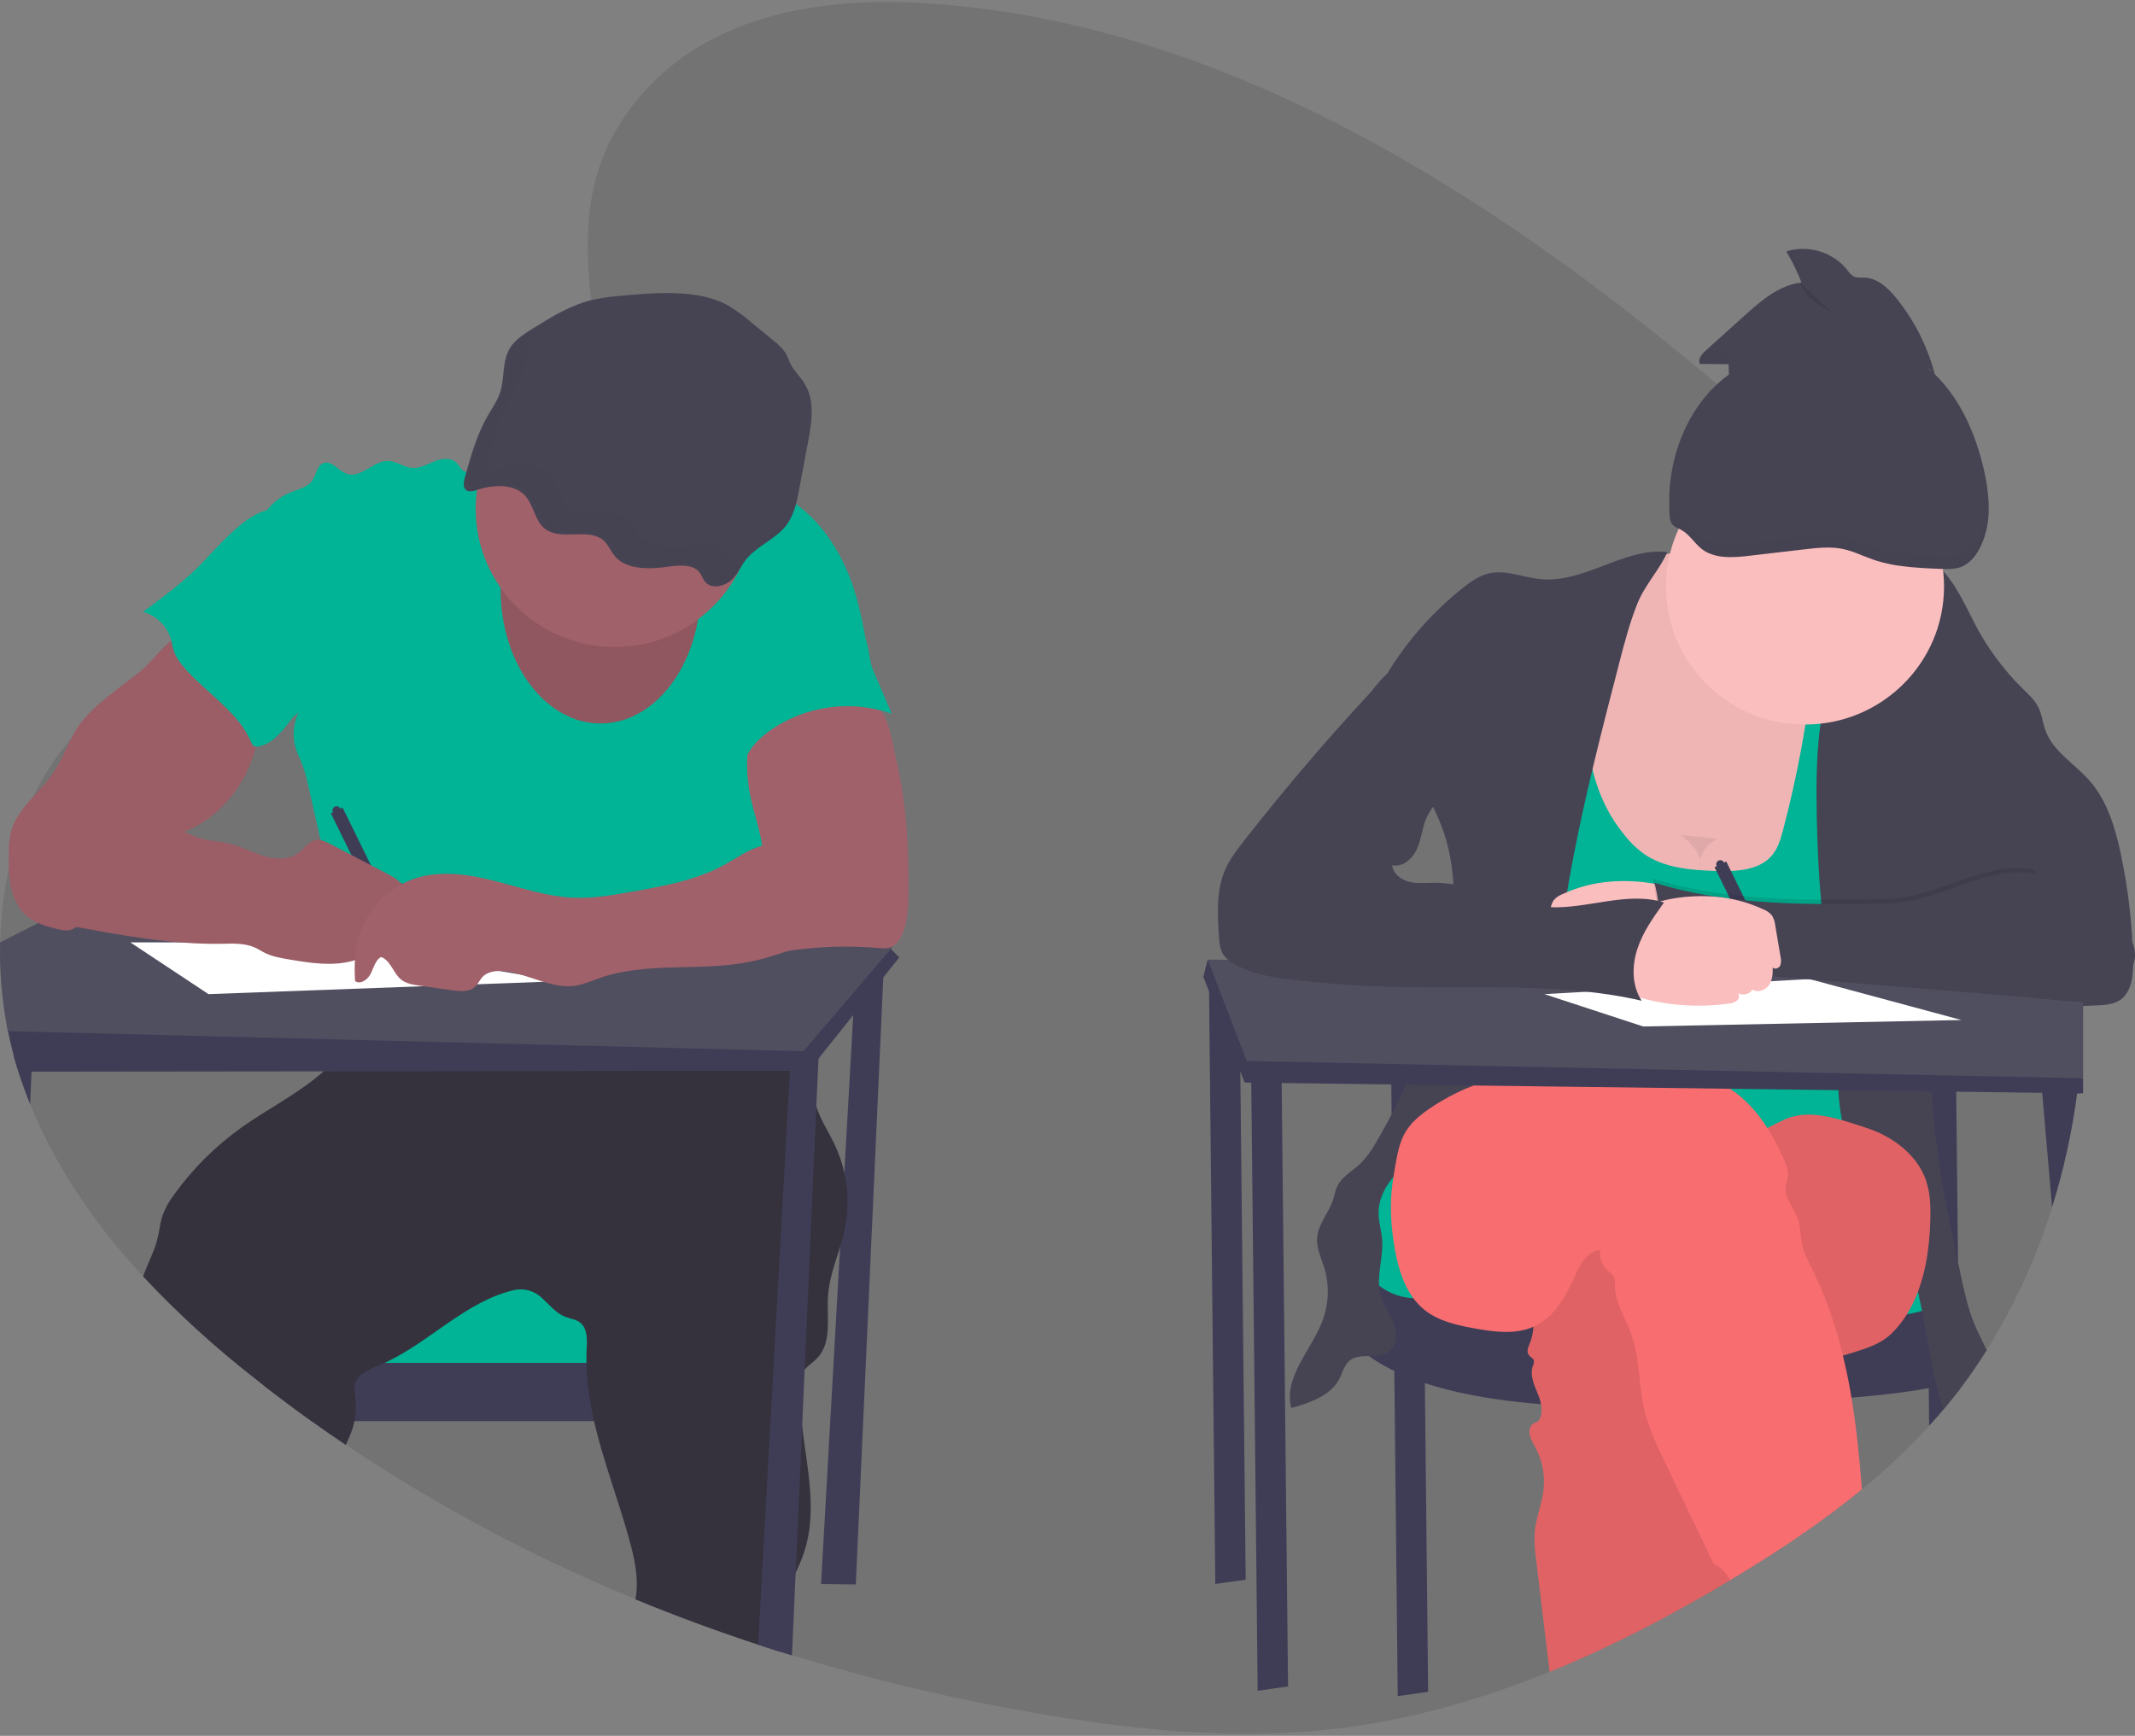 <svg width="198" height="161" viewBox="0 0 198 161" fill="none" xmlns="http://www.w3.org/2000/svg">
<rect x="0" y="0" width="198" height="161" fill="#808080" stroke="none"/>
<g clip-path="url(#clip0_438_1376)">
<path opacity="0.1" d="M193.185 93.302C193.185 93.424 193.185 93.546 193.185 93.666C193.164 95.77 193.038 97.869 192.808 99.963C192.81 99.976 192.81 99.988 192.808 100.001C192.79 100.175 192.77 100.347 192.75 100.521C192.716 100.815 192.679 101.107 192.639 101.401C192.17 104.98 191.392 108.513 190.317 111.961C188.875 116.62 186.837 121.076 184.253 125.219C183.458 126.486 182.611 127.712 181.713 128.898C181.233 129.526 180.744 130.14 180.238 130.744C179.884 131.167 179.522 131.583 179.154 131.992L178.925 132.244C176.989 134.355 174.902 136.325 172.68 138.137C169.054 141.122 165.15 143.718 161.183 146.127C160.958 146.265 160.73 146.401 160.502 146.527C160.487 146.538 160.47 146.548 160.452 146.557C155.061 149.793 149.471 152.714 143.712 155.052C137.407 157.619 130.896 159.485 124.216 160.301C114.905 161.437 105.481 160.513 96.227 158.925C88.53 157.612 80.927 155.808 73.463 153.524L72.234 153.142C71.598 152.941 70.962 152.735 70.327 152.526C66.49 151.266 62.696 149.865 58.945 148.325C49.524 144.472 40.525 139.674 32.086 134.005C31.012 133.287 29.953 132.554 28.909 131.804C27.451 130.762 26.01 129.688 24.586 128.584L23.708 127.908C19.983 125.011 16.492 121.828 13.269 118.388C8.934 113.703 5.229 108.418 2.794 102.385C2.41 101.437 2.058 100.471 1.738 99.487L1.708 99.389C1.547 98.889 1.398 98.389 1.261 97.869C1.059 97.124 0.883 96.371 0.731 95.608C0.699 95.462 0.671 95.316 0.644 95.168C0.163 92.601 -0.05 89.991 0.01 87.381C0.06 85.094 0.33 82.816 0.816 80.58C1.313 78.261 2.078 76.008 3.098 73.865C4.019 71.937 5.193 70.139 6.589 68.518C7.57 67.384 8.673 66.36 9.879 65.465C12.064 63.849 14.488 62.723 17 61.832C18.18 61.412 19.377 61.044 20.579 60.702C21.432 60.458 22.288 60.226 23.14 59.998L25.654 59.324C27.265 58.888 28.877 58.44 30.465 57.956C34.792 56.644 39.032 55.055 42.954 52.687C43.575 52.313 44.207 51.903 44.84 51.463C45.645 50.907 46.439 50.302 47.225 49.65C48.019 48.99 48.796 48.284 49.538 47.536C49.652 47.42 49.765 47.304 49.878 47.186C50.482 46.554 51.069 45.892 51.612 45.204C51.878 44.867 52.136 44.525 52.382 44.177C52.722 43.695 53.045 43.205 53.343 42.701C54.837 40.181 55.76 37.4 55.651 34.47C55.636 33.987 55.592 33.505 55.52 33.028C55.259 31.261 55.007 29.537 54.821 27.851C54.044 20.875 54.372 14.55 59.644 8.607C66.199 1.22 76.487 -0.286 85.852 0.304C112.929 2.004 137.578 17.355 159.239 35.63C161.113 37.209 162.963 38.809 164.791 40.431C165.252 40.839 165.713 41.25 166.175 41.663C169.6 44.725 172.972 47.902 176.113 51.305C176.366 51.581 176.62 51.857 176.87 52.135C177.023 52.307 177.178 52.477 177.329 52.651C178.308 53.751 179.258 54.878 180.18 56.031C182.648 59.094 184.827 62.375 186.69 65.833C189.544 71.26 191.475 77.118 192.408 83.17C192.758 85.368 192.989 87.583 193.098 89.805C193.133 90.459 193.155 91.115 193.167 91.769C193.167 91.98 193.167 92.188 193.167 92.398C193.187 92.702 193.187 92.998 193.185 93.302Z" fill="black"/>
<path d="M79.367 89.947L76.144 146.914L79.367 146.956L81.986 89.146L79.367 89.947Z" fill="#3F3D56"/>
<path d="M67.481 118.81H27.594V127.411H67.481V118.81Z" fill="#00B495"/>
<path d="M70.1 126.409V131.81H28.899C27.44 130.767 25.999 129.693 24.576 128.589V126.409H70.1Z" fill="#3F3D56"/>
<path d="M78.326 114.117C78.213 114.635 78.066 115.147 77.911 115.657C77.454 117.132 76.904 118.586 76.797 120.118C76.654 122.143 77.2 124.497 75.79 125.967C75.427 126.347 74.954 126.631 74.63 127.037C74.58 127.101 74.534 127.168 74.493 127.237C74.203 127.714 74.168 128.294 74.164 128.838C74.168 129.998 74.244 131.157 74.392 132.308C74.87 136.269 75.812 140.238 74.573 143.976C74.349 144.625 74.087 145.26 73.79 145.879C73.185 147.199 72.527 148.501 72.329 149.931C72.184 150.991 72.228 152.084 72.22 153.162C71.584 152.96 70.948 152.755 70.313 152.546C66.476 151.286 62.682 149.885 58.931 148.345C58.941 148.291 58.951 148.235 58.959 148.181C59.247 146.401 58.852 144.58 58.373 142.844C57.366 139.165 55.94 135.523 55.095 131.818C54.755 130.371 54.533 128.9 54.429 127.417C54.404 127.085 54.39 126.751 54.388 126.417C54.378 125.981 54.388 125.545 54.407 125.105C54.449 124.227 54.487 123.185 53.78 122.651C53.391 122.361 52.877 122.311 52.424 122.135C51.55 121.797 50.952 121.012 50.259 120.384C49.928 120.066 49.525 119.832 49.083 119.703C48.641 119.574 48.174 119.554 47.722 119.644C43.194 120.674 39.866 124.489 35.652 126.417C35.489 126.493 35.325 126.565 35.16 126.633C34.615 126.832 34.096 127.095 33.615 127.417C33.277 127.65 33.032 127.994 32.922 128.388C32.815 128.812 32.908 129.256 32.961 129.692C33.045 130.401 33.015 131.119 32.87 131.818C32.815 132.089 32.743 132.356 32.654 132.618C32.493 133.092 32.278 133.556 32.072 134.019C30.998 133.301 29.939 132.568 28.895 131.818C27.437 130.775 25.996 129.702 24.572 128.598L23.708 127.908C19.983 125.011 16.492 121.828 13.269 118.388C13.698 117.188 14.319 116.072 14.617 114.841C14.786 114.135 14.848 113.401 15.082 112.715C15.351 112.004 15.726 111.336 16.194 110.735C17.907 108.362 19.999 106.284 22.387 104.582C24.882 102.805 27.765 101.381 30.011 99.365C30.923 98.572 31.709 97.648 32.342 96.622C32.38 96.56 32.417 96.494 32.449 96.422C32.624 96.06 32.746 95.675 32.809 95.278C32.971 94.382 32.946 93.398 33.027 92.537C35.763 93.008 38.553 93.091 41.312 92.786C44.526 92.427 47.668 91.541 50.881 91.197C51.123 91.169 51.367 91.147 51.61 91.127C52.64 91.045 53.671 91.027 54.705 91.039C55.569 91.039 56.433 91.077 57.297 91.105L66.812 91.425C67.865 91.461 68.941 91.501 69.922 91.883C71.086 92.338 72.019 93.242 72.766 94.236C72.861 94.364 72.956 94.492 73.044 94.624C73.659 95.515 74.153 96.483 74.511 97.502C74.549 97.606 74.585 97.702 74.62 97.816C74.71 98.094 74.789 98.374 74.859 98.659C74.914 98.881 74.962 99.103 75.006 99.327C75.228 100.435 75.359 101.567 75.71 102.637C75.734 102.715 75.76 102.793 75.788 102.869C76.209 104.041 76.908 105.092 77.436 106.218C77.816 107.033 78.107 107.887 78.302 108.764C78.697 110.526 78.705 112.352 78.326 114.117Z" fill="#35323E"/>
<path d="M49.407 42.53C48.556 41.858 47.324 42.35 46.328 42.784C45.494 43.15 44.635 43.459 43.758 43.707C43.578 43.775 43.384 43.795 43.194 43.765C42.791 43.669 42.622 43.194 42.322 42.907C41.8 42.408 40.946 42.526 40.273 42.796C39.6 43.066 38.935 43.457 38.214 43.397C37.445 43.337 36.776 42.772 35.998 42.754C34.628 42.722 33.478 44.399 32.183 43.955C31.393 43.685 30.773 42.664 29.995 42.955C29.391 43.182 29.336 44.013 28.972 44.555C28.543 45.187 27.707 45.365 26.992 45.645C24.737 46.529 23.245 49.023 23.539 51.412C23.702 52.73 24.345 53.938 24.77 55.197C26.031 58.855 25.598 62.982 27.187 66.51C27.388 66.323 27.501 66.252 27.697 66.066C27.194 67.101 27.097 68.285 27.425 69.387C27.592 69.941 27.864 70.457 28.069 70.999C28.283 71.607 28.455 72.229 28.585 72.86L30.338 80.537C31.023 83.537 31.709 86.538 31.828 89.611C31.902 91.608 31.748 93.608 31.369 95.572C34.544 95.049 37.449 93.651 40.666 93.669C41.846 93.669 43.017 93.869 44.187 94.029C47.599 94.503 51.041 94.735 54.487 94.723C55.023 94.754 55.56 94.679 56.066 94.503C56.51 94.315 56.872 93.981 57.291 93.739C58.111 93.259 59.104 93.139 60.049 93.139C64.358 93.061 68.51 94.627 72.79 95.179C74.481 91.657 74.581 87.436 73.284 83.753C72.899 82.659 72.382 81.593 72.228 80.443C72.167 79.736 72.151 79.026 72.18 78.317C72.173 76.501 71.844 74.701 71.207 73C70.957 72.334 70.657 71.655 70.683 70.945C70.71 70.235 71.062 69.573 71.409 68.945C72.112 67.665 72.819 66.373 73.812 65.292C74.829 64.176 76.102 63.326 77.361 62.492L80.47 60.419C80.045 57.753 79.497 54.944 78.359 52.492C77.22 50.04 75.518 47.785 73.216 46.351C72.439 45.887 71.627 45.486 70.786 45.151C69.61 44.659 68.385 44.225 67.11 44.151C65.659 44.069 64.231 44.455 62.799 44.695C58.29 45.449 52.984 45.357 49.407 42.53Z" fill="#00B495"/>
<path d="M83.395 88.802L81.916 90.657L79.128 94.151L75.905 98.19L75.005 99.318H73.258L30.009 99.368L2.925 99.398H1.716C1.555 98.898 1.406 98.398 1.269 97.878C1.068 97.134 0.891 96.38 0.739 95.617C0.707 95.471 0.679 95.325 0.653 95.177L10.479 88.798L14.174 88.778L25.475 88.714L31.786 88.678H32.938H33.662L37.868 88.656L69.926 88.474L71.566 88.464H72.277L74.161 88.454L81.169 88.414L82.515 87.906L82.613 88.01L83.395 88.802Z" fill="#3F3D56"/>
<path d="M82.79 87.802L82.623 88.002L81.523 89.288L79.259 91.943L74.511 97.502L32.449 96.436L0.731 95.636C0.699 95.49 0.671 95.344 0.644 95.195C0.163 92.628 -0.05 90.019 0.01 87.408L3.527 85.62L4.333 85.208L10.604 82.007L16.107 79.207L30.462 81.059L33.641 81.469L35.08 81.653L37.185 81.925L37.362 81.949L70.373 86.2L74.021 86.67L76.163 86.946L82.762 87.798L82.79 87.802Z" fill="#504F60"/>
<path d="M75.941 97.404L75.907 98.191L75.705 102.629L74.622 127.033L74.392 132.308L73.788 145.879L73.447 153.544L72.218 153.162C71.582 152.961 70.946 152.755 70.311 152.546L73.258 99.337L73.32 98.221L74.618 97.82L75.941 97.404Z" fill="#3F3D56"/>
<path d="M3.017 97.346L2.926 99.4L2.793 102.401C2.409 101.452 2.057 100.486 1.737 99.502L1.707 99.404C1.546 98.904 1.397 98.404 1.26 97.884L3.017 97.346Z" fill="#3F3D56"/>
<path d="M55.697 67.101C60.814 67.101 64.963 61.548 64.963 54.699C64.963 47.849 60.814 42.297 55.697 42.297C50.579 42.297 46.43 47.849 46.43 54.699C46.43 61.548 50.579 67.101 55.697 67.101Z" fill="#A1616A"/>
<path opacity="0.1" d="M55.697 67.101C60.814 67.101 64.963 61.548 64.963 54.699C64.963 47.849 60.814 42.297 55.697 42.297C50.579 42.297 46.43 47.849 46.43 54.699C46.43 61.548 50.579 67.101 55.697 67.101Z" fill="black"/>
<path d="M57.005 59.999C64.126 59.999 69.898 54.268 69.898 47.197C69.898 40.127 64.126 34.395 57.005 34.395C49.885 34.395 44.113 40.127 44.113 47.197C44.113 54.268 49.885 59.999 57.005 59.999Z" fill="#A1616A"/>
<path d="M57.262 27.466C56.475 27.528 55.693 27.647 54.923 27.82C52.884 28.312 51.122 29.404 49.405 30.476C48.636 30.959 47.844 31.461 47.367 32.169C46.508 33.439 46.841 35.055 46.359 36.465C46.11 37.19 45.65 37.84 45.262 38.514C44.192 40.362 43.632 42.392 43.082 44.403C42.969 44.819 42.937 45.383 43.394 45.543C43.657 45.597 43.931 45.566 44.176 45.455C45.62 44.981 47.455 44.845 48.527 45.807C49.599 46.769 49.508 48.475 50.783 49.208C52.244 50.054 54.524 49.032 55.85 50.03C56.418 50.458 56.623 51.144 57.089 51.66C58.172 52.86 60.257 52.802 61.992 52.56C62.987 52.42 64.208 52.326 64.812 53.02C65.102 53.348 65.185 53.798 65.521 54.094C66.125 54.631 67.231 54.358 67.822 53.808C68.412 53.258 68.694 52.514 69.185 51.896C70.142 50.696 71.824 50.042 72.811 48.856C73.637 47.855 73.887 46.603 74.113 45.395L74.953 40.916C75.293 39.1 75.603 37.116 74.574 35.515C74.207 34.939 73.682 34.443 73.365 33.847C73.154 33.447 73.035 33.025 72.789 32.647C72.498 32.253 72.15 31.904 71.756 31.611L69.768 29.976C69.088 29.386 68.361 28.85 67.594 28.376C64.756 26.734 60.505 27.166 57.262 27.466Z" fill="#464353"/>
<path d="M14.796 60.444C14.319 60.948 13.877 61.492 13.366 61.964C12.916 62.361 12.445 62.735 11.956 63.084C11.166 63.671 10.394 64.278 9.639 64.906C8.852 65.525 8.139 66.231 7.516 67.013C6.44 68.447 5.93 70.231 4.923 71.713C4.033 73.028 2.778 74.066 1.873 75.37C1.476 75.918 1.182 76.533 1.003 77.184C0.87 77.815 0.809 78.459 0.824 79.103C0.806 80.159 0.789 81.227 1.007 82.261C1.225 83.295 1.702 84.312 2.52 84.99C3.279 85.62 4.26 85.91 5.221 86.15C5.717 86.272 6.253 86.386 6.724 86.192C7.069 86.019 7.368 85.768 7.598 85.46L10.05 82.659C11.69 80.779 13.394 78.859 15.644 77.758C16.349 77.416 17.093 77.158 17.8 76.826C20.797 75.392 22.916 72.456 23.738 69.255C23.94 68.473 24.069 67.675 24.2 66.877L24.554 64.688C24.581 64.579 24.581 64.464 24.554 64.354C24.499 64.231 24.409 64.126 24.296 64.05C22.589 62.681 20.99 61.183 19.514 59.569C19.163 59.185 18.835 58.659 18.43 58.337C17.922 57.937 17.961 57.967 17.35 58.337C16.411 58.928 15.553 59.636 14.796 60.444Z" fill="#A1616A"/>
<path d="M31.567 75.006C31.546 74.959 31.517 74.918 31.48 74.883C31.442 74.848 31.399 74.821 31.351 74.803C31.303 74.786 31.252 74.778 31.201 74.78C31.15 74.783 31.1 74.796 31.054 74.818C31.008 74.84 30.967 74.871 30.934 74.909C30.9 74.947 30.875 74.992 30.859 75.04C30.843 75.088 30.838 75.139 30.842 75.19C30.847 75.24 30.862 75.289 30.886 75.334L30.684 75.432L36.691 87.658L37.777 87.132L31.77 74.898L31.567 75.006Z" fill="#3F3D56"/>
<path opacity="0.04" d="M14.796 60.444C14.319 60.948 13.877 61.492 13.366 61.964C12.916 62.361 12.445 62.735 11.956 63.084C11.166 63.671 10.394 64.278 9.639 64.906C8.852 65.525 8.139 66.231 7.516 67.013C6.44 68.447 5.93 70.231 4.923 71.713C4.033 73.028 2.778 74.066 1.873 75.37C1.476 75.918 1.182 76.533 1.003 77.184C0.87 77.815 0.809 78.459 0.824 79.103C0.806 80.159 0.789 81.227 1.007 82.261C1.225 83.295 1.702 84.312 2.52 84.99C3.279 85.62 4.26 85.91 5.221 86.15C5.717 86.272 6.253 86.386 6.724 86.192C7.069 86.019 7.368 85.768 7.598 85.46L10.05 82.659C11.69 80.779 13.394 78.859 15.644 77.758C16.349 77.416 17.093 77.158 17.8 76.826C20.797 75.392 22.916 72.456 23.738 69.255C23.94 68.473 24.069 67.675 24.2 66.877L24.554 64.688C24.581 64.579 24.581 64.464 24.554 64.354C24.499 64.231 24.409 64.126 24.296 64.05C22.589 62.681 20.99 61.183 19.514 59.569C19.163 59.185 18.835 58.659 18.43 58.337C17.922 57.937 17.961 57.967 17.35 58.337C16.411 58.928 15.553 59.636 14.796 60.444Z" fill="black"/>
<path d="M84.243 82.976C84.223 84.252 84.173 85.566 83.639 86.73C83.409 87.234 83.053 87.731 82.519 87.897C82.196 87.971 81.862 87.983 81.534 87.933C77.582 87.588 73.599 87.901 69.751 88.861C70.779 86.82 70.188 84.374 70.472 82.11C70.551 81.492 70.694 80.883 70.748 80.263C70.95 78.063 70.001 75.927 69.566 73.754C69.188 71.874 69.188 69.938 69.566 68.057C69.64 67.573 69.808 67.108 70.059 66.687C70.355 66.277 70.742 65.942 71.192 65.709C72.823 64.787 74.747 64.681 76.58 64.803C77.815 64.885 80.291 64.769 81.32 65.523C82.446 66.349 82.803 69.123 83.107 70.406C83.563 72.372 83.872 74.369 84.034 76.381C84.231 78.573 84.273 80.775 84.243 82.976Z" fill="#A1616A"/>
<path d="M12.083 87.404L19.335 92.205L51.97 91.005L30.415 87.404H12.083Z" fill="white"/>
<path d="M21.647 49.26C20.456 50.302 19.447 51.531 18.319 52.641C16.772 54.165 15.013 55.461 13.262 56.751C13.89 56.926 14.461 57.259 14.921 57.718C15.38 58.177 15.711 58.747 15.881 59.372C15.958 59.666 15.996 59.972 16.083 60.26C16.284 60.942 16.727 61.53 17.203 62.06C19.245 64.347 22.104 66.039 23.309 68.861C23.348 68.999 23.433 69.119 23.55 69.201C23.648 69.245 23.757 69.257 23.863 69.237C24.953 69.124 25.787 68.251 26.481 67.403C27.932 65.603 29.191 63.614 29.906 61.418C30.621 59.222 30.736 56.793 29.956 54.617C29.568 53.533 28.967 52.537 28.371 51.55C27.849 50.688 27.328 49.826 26.808 48.966C26.536 48.512 26.189 47.59 25.655 47.366C24.503 46.874 22.386 48.526 21.647 49.26Z" fill="#00B495"/>
<path d="M80.981 62.188L82.695 66.189C80.829 65.541 78.834 65.344 76.876 65.614C74.918 65.883 73.052 66.612 71.434 67.739C70.457 68.433 69.561 69.305 69.119 70.413C68.902 70.454 68.677 70.433 68.47 70.353C68.264 70.273 68.085 70.136 67.953 69.959C67.695 69.6 67.546 69.175 67.522 68.735C67.363 67.199 67.949 65.692 68.529 64.256C68.799 63.584 69.077 62.898 69.556 62.352C70.036 61.806 70.672 61.446 71.309 61.106C73.34 59.99 75.467 59.057 77.665 58.317C78.591 58.019 79.562 58.025 80.082 58.885C80.684 59.911 80.509 61.096 80.981 62.188Z" fill="#00B495"/>
<path d="M12.126 74.192C12.555 74.532 12.931 74.934 13.373 75.258C13.839 75.58 14.336 75.856 14.855 76.084L16.841 77.032C17.457 77.35 18.101 77.61 18.765 77.808C19.615 78.034 20.508 78.056 21.362 78.266C22.44 78.531 23.425 79.081 24.486 79.399C25.548 79.717 26.791 79.769 27.677 79.107C28.231 78.692 28.65 78.008 29.337 77.906C29.78 77.848 30.207 78.06 30.602 78.266L35.771 80.965C36.468 81.329 37.206 81.733 37.57 82.427C37.935 83.121 37.689 84.175 36.922 84.356C36.654 84.386 36.385 84.401 36.116 84.401C35.85 84.433 35.56 84.59 35.524 84.856C35.522 85.021 35.566 85.183 35.651 85.326C35.882 85.854 35.951 86.486 35.681 86.998C35.411 87.51 34.748 87.828 34.218 87.598C34.309 88.372 33.461 88.914 32.705 89.12C30.8 89.638 28.779 89.32 26.831 88.992C26.066 88.864 25.288 88.732 24.591 88.392C24.257 88.23 23.947 88.022 23.608 87.872C22.679 87.462 21.624 87.516 20.608 87.534C15.913 87.616 11.257 86.752 6.64 85.892C5.784 85.732 4.904 85.562 4.172 85.092C2.762 84.18 2.239 82.307 2.47 80.651C2.702 78.995 3.548 77.494 4.38 76.038L5.458 74.152C5.599 73.863 5.796 73.604 6.038 73.392C7.623 72.189 10.768 73.108 12.126 74.192Z" fill="#A1616A"/>
<path opacity="0.04" d="M12.126 74.192C12.555 74.532 12.931 74.934 13.373 75.258C13.839 75.58 14.336 75.856 14.855 76.084L16.841 77.032C17.457 77.35 18.101 77.61 18.765 77.808C19.615 78.034 20.508 78.056 21.362 78.266C22.44 78.531 23.425 79.081 24.486 79.399C25.548 79.717 26.791 79.769 27.677 79.107C28.231 78.692 28.65 78.008 29.337 77.906C29.78 77.848 30.207 78.06 30.602 78.266L35.771 80.965C36.468 81.329 37.206 81.733 37.57 82.427C37.935 83.121 37.689 84.175 36.922 84.356C36.654 84.386 36.385 84.401 36.116 84.401C35.85 84.433 35.56 84.59 35.524 84.856C35.522 85.021 35.566 85.183 35.651 85.326C35.882 85.854 35.951 86.486 35.681 86.998C35.411 87.51 34.748 87.828 34.218 87.598C34.309 88.372 33.461 88.914 32.705 89.12C30.8 89.638 28.779 89.32 26.831 88.992C26.066 88.864 25.288 88.732 24.591 88.392C24.257 88.23 23.947 88.022 23.608 87.872C22.679 87.462 21.624 87.516 20.608 87.534C15.913 87.616 11.257 86.752 6.64 85.892C5.784 85.732 4.904 85.562 4.172 85.092C2.762 84.18 2.239 82.307 2.47 80.651C2.702 78.995 3.548 77.494 4.38 76.038L5.458 74.152C5.599 73.863 5.796 73.604 6.038 73.392C7.623 72.189 10.768 73.108 12.126 74.192Z" fill="black"/>
<path d="M73.619 77.648C72.569 78.14 71.364 78.188 70.269 78.567C69.173 78.945 68.242 79.625 67.237 80.179C64.618 81.631 61.596 82.179 58.629 82.701C56.83 83.021 55.003 83.341 53.19 83.265C50.736 83.161 48.379 82.349 46.002 81.737C43.625 81.125 41.089 80.713 38.734 81.401C37.504 81.773 36.38 82.427 35.453 83.311C34.525 84.195 33.821 85.283 33.396 86.488C32.902 87.926 32.834 89.476 32.928 90.993C33.424 91.355 34.117 90.853 34.387 90.302C34.657 89.752 34.804 89.078 35.328 88.758C36.236 89.064 36.458 90.266 37.207 90.861C37.675 91.233 38.299 91.331 38.893 91.415L41.955 91.847C42.693 91.951 43.549 92.021 44.083 91.505C44.342 91.255 44.485 90.905 44.723 90.637C45.211 90.1 46.024 90.008 46.75 90.081C49.014 90.305 51.137 91.763 53.385 91.417C54.159 91.299 54.878 90.971 55.615 90.713C59.985 89.18 64.84 90.112 69.386 89.234C71.121 88.9 72.791 88.308 74.441 87.684C75.337 87.346 76.243 86.992 77.009 86.42C77.734 85.866 78.306 85.139 78.671 84.306C79.036 83.473 79.182 82.561 79.096 81.657C78.927 80.279 78.235 79.016 77.16 78.128C76.805 77.828 76.34 77.254 75.915 77.066C75.103 76.712 74.308 77.326 73.619 77.648Z" fill="#A1616A"/>
<g opacity="0.1">
<path opacity="0.1" d="M67.733 52.094C67.396 51.798 67.314 51.348 67.024 51.02C66.419 50.326 65.198 50.42 64.203 50.56C62.469 50.802 60.376 50.858 59.3 49.66C58.835 49.144 58.629 48.459 58.061 48.029C56.736 47.029 54.455 48.053 52.995 47.207C51.72 46.469 51.802 44.757 50.739 43.807C49.675 42.857 47.832 42.981 46.387 43.455C46.143 43.566 45.869 43.597 45.606 43.543C45.148 43.383 45.181 42.819 45.294 42.403C45.843 40.392 46.404 38.362 47.473 36.514C47.862 35.839 48.321 35.189 48.571 34.465C49.008 33.197 48.785 31.763 49.359 30.562C48.742 30.963 48.15 31.399 47.769 31.963C46.911 33.233 47.243 34.849 46.762 36.26C46.512 36.984 46.053 37.634 45.664 38.308C44.594 40.156 44.035 42.187 43.484 44.197C43.372 44.613 43.34 45.177 43.797 45.337C44.06 45.391 44.334 45.361 44.578 45.249C46.023 44.775 47.858 44.639 48.93 45.601C50.001 46.563 49.911 48.27 51.186 49.002C52.646 49.848 54.927 48.826 56.252 49.824C56.82 50.252 57.026 50.938 57.491 51.454C58.575 52.654 60.66 52.596 62.394 52.354C63.389 52.214 64.61 52.12 65.215 52.814C65.505 53.142 65.587 53.592 65.924 53.889C66.528 54.425 67.634 54.153 68.224 53.602C68.603 53.211 68.927 52.771 69.187 52.294C68.663 52.452 68.105 52.428 67.733 52.094Z" fill="black"/>
<path opacity="0.1" d="M71.403 49.894C71.273 50.059 71.153 50.233 71.042 50.412C71.816 49.864 72.636 49.352 73.214 48.653C73.364 48.473 73.499 48.28 73.617 48.077C72.813 48.649 71.975 49.175 71.403 49.894Z" fill="black"/>
</g>
<path d="M112.101 89.505L112.706 146.915L115.526 146.515L114.922 89.505H112.101Z" fill="#3F3D56"/>
<path d="M129.022 99.906L129.626 157.316L132.446 156.916L131.842 99.906H129.022Z" fill="#3F3D56"/>
<path d="M181.706 128.907L181.694 127.805V127.149L181.588 117.051L181.42 101.264L181.392 99.902H178.572L178.586 101.214L178.675 109.67L178.713 113.33L178.745 116.295L178.798 121.42L178.83 124.442V124.762L178.872 128.735L178.908 132.238L179.138 131.986C179.507 131.576 179.869 131.16 180.222 130.737L181.706 128.907Z" fill="#3F3D56"/>
<path d="M125.9 109.208L124.289 111.6L125.9 122.5L139.598 126.223H161.758L175.053 127.021L181.387 122.716L180.291 115.323L175.456 109.208H125.9Z" fill="#00B495"/>
<path d="M124.289 111.6L123.483 118.246C123.483 118.246 119.253 131.274 153.298 130.476C187.342 129.678 181.5 127.019 181.5 127.019L181.299 119.31C181.299 119.31 182.485 122.958 165.183 122.464C147.881 121.97 131.743 120.374 131.743 120.374C131.743 120.374 125.699 121.436 124.289 111.6Z" fill="#3F3D56"/>
<path d="M152.653 52.038C150.711 52.916 149.24 54.618 148.255 56.501C147.27 58.383 146.716 60.449 146.17 62.502C145.594 64.666 145.016 66.837 144.718 69.055C144.186 72.999 144.585 77.146 146.41 80.689C148.235 84.231 151.607 87.09 155.556 87.772C157.081 88.038 158.648 87.984 160.189 87.826C162.974 87.533 165.718 86.933 168.37 86.036C171.14 85.106 174.022 83.673 175.255 81.035C175.97 79.505 176.031 77.76 175.996 76.076C175.901 71.486 175.203 66.927 173.919 62.516C173.547 61.236 173.114 59.945 172.324 58.867C171.534 57.789 170.455 56.999 169.353 56.267C164.641 53.116 158.448 49.422 152.653 52.038Z" fill="#FBBEBE"/>
<path opacity="0.05" d="M152.653 52.038C150.711 52.916 149.24 54.618 148.255 56.501C147.27 58.383 146.716 60.449 146.17 62.502C145.594 64.666 145.016 66.837 144.718 69.055C144.186 72.999 144.585 77.146 146.41 80.689C148.235 84.231 151.607 87.09 155.556 87.772C157.081 88.038 158.648 87.984 160.189 87.826C162.974 87.533 165.718 86.933 168.37 86.036C171.14 85.106 174.022 83.673 175.255 81.035C175.97 79.505 176.031 77.76 175.996 76.076C175.901 71.486 175.203 66.927 173.919 62.516C173.547 61.236 173.114 59.945 172.324 58.867C171.534 57.789 170.455 56.999 169.353 56.267C164.641 53.116 158.448 49.422 152.653 52.038Z" fill="black"/>
<path d="M150.471 77.216C151.033 77.983 151.713 78.658 152.486 79.216C154.403 80.533 156.865 80.711 159.194 80.783C161.063 80.839 163.207 80.733 164.379 79.284C164.907 78.632 165.145 77.8 165.358 76.99C166.676 72.015 167.612 66.949 168.158 61.833L173.492 61.851C175.801 71.667 175.612 81.871 175.41 91.951L175.118 106.649L171.681 106.287C163.521 105.429 155.348 104.571 147.143 104.423C142.336 104.335 137.527 104.493 132.736 104.895L140.219 82.799C141.19 79.927 142.171 77.016 142.399 73.998C142.727 69.619 141.491 64.996 143.205 60.945C143.342 60.619 143.515 60.281 143.827 60.111C144.14 59.941 144.534 59.983 144.893 60.029C145.57 60.119 147.639 60.029 148.13 60.459C148.855 61.083 148.376 61.177 148.12 62.184C147.663 63.984 147.23 65.65 147.236 67.526C147.242 70.933 148.306 74.53 150.471 77.216Z" fill="#00B495"/>
<path d="M181.707 128.908C182.606 127.723 183.452 126.497 184.247 125.229C183.844 124.373 183.401 123.537 183.049 122.663C182.509 121.322 182.199 119.902 181.892 118.492C181.788 118.012 181.684 117.532 181.58 117.052C180.452 111.829 179.393 106.532 179.173 101.237C179.153 100.797 179.14 100.357 179.135 99.917C179.135 99.853 179.135 99.791 179.135 99.717C179.135 99.235 179.135 98.752 179.135 98.272C179.159 97.072 179.235 95.862 179.374 94.658C179.401 94.422 179.431 94.186 179.463 93.95C179.463 93.898 179.475 93.848 179.483 93.796L193.182 93.299L194.334 93.257C195.126 93.23 195.964 93.186 196.616 92.739C197.714 91.991 197.843 90.457 197.825 89.139C197.758 85.807 197.378 82.489 196.689 79.227C196.169 76.775 195.428 74.268 193.764 72.384C192.398 70.836 190.42 69.71 189.709 67.783C189.445 67.067 189.378 66.281 189.036 65.597C188.693 64.913 188.127 64.411 187.593 63.883C185.715 62.034 184.156 59.89 182.98 57.537C182.164 55.905 181.28 54.105 180.214 52.977C180.162 52.919 180.11 52.865 180.055 52.813C179.149 51.922 178.111 51.532 176.882 52.139C176.662 52.249 176.451 52.379 176.254 52.527C175.816 52.859 175.416 53.237 175.059 53.655C173.818 55.072 172.729 56.614 171.81 58.255C171.164 59.411 170.609 60.615 170.15 61.856C169.788 62.837 169.489 63.839 169.254 64.857C169.08 65.611 168.943 66.373 168.835 67.137C168.432 70.01 168.432 72.938 168.488 75.847C168.549 78.519 168.667 81.198 168.911 83.86C168.972 84.504 169.039 85.147 169.113 85.79C169.26 87.061 169.443 88.328 169.661 89.591C169.747 90.073 169.836 90.555 169.935 91.035C169.959 91.163 169.985 91.291 170.011 91.417L170.023 91.471C170.289 92.587 170.496 93.716 170.642 94.854C170.658 94.996 170.67 95.138 170.678 95.28C170.712 95.934 170.706 96.589 170.662 97.242C170.615 98.014 170.543 98.784 170.507 99.557C170.507 99.693 170.507 99.827 170.493 99.957C170.483 100.347 170.493 100.737 170.493 101.127C170.533 102.06 170.645 102.989 170.827 103.905C171.167 105.61 171.754 107.257 172.57 108.794C172.646 108.938 172.725 109.08 172.803 109.22C173.825 111.033 175.114 112.695 176.059 114.549C176.874 116.218 177.482 117.978 177.872 119.792C178.006 120.391 178.133 120.991 178.254 121.592C178.442 122.553 178.609 123.521 178.78 124.489C178.796 124.585 178.814 124.689 178.832 124.777C179.06 126.061 179.3 127.339 179.608 128.594C179.787 129.324 179.989 130.044 180.225 130.752L181.707 128.908Z" fill="#464353"/>
<path d="M179.015 113.141C179.015 113.321 179.003 113.501 178.995 113.683C178.959 114.56 178.878 115.436 178.751 116.305C178.585 117.492 178.292 118.658 177.879 119.784C177.605 120.524 177.257 121.235 176.84 121.906C176.469 122.502 176.036 123.056 175.546 123.56C174.338 124.809 172.597 125.207 170.913 125.733C170.138 125.955 169.389 126.259 168.679 126.639C168.552 126.709 168.427 126.785 168.306 126.865L166.199 128.251C165.543 128.681 164.872 129.127 164.421 129.765C164.347 129.874 164.279 129.987 164.219 130.103C163.934 130.691 163.725 131.312 163.599 131.952C162.503 136.485 161.405 141.021 160.653 145.622C160.603 145.926 160.555 146.232 160.502 146.538L160.484 146.634C160.475 146.611 160.464 146.589 160.452 146.568C155.061 149.805 149.471 152.725 143.712 155.064L142.461 144.662C142.33 143.816 142.287 142.96 142.332 142.105C142.451 140.759 143.003 139.483 143.152 138.141C143.293 136.827 143.043 135.5 142.433 134.326C142.195 133.87 141.897 133.422 141.842 132.912C141.788 132.402 142.084 131.936 142.6 131.884C143.003 131.44 143.035 130.834 142.916 130.233C142.853 129.92 142.758 129.614 142.634 129.319C142.292 128.483 141.859 127.573 142.153 126.719C142.23 126.564 142.265 126.391 142.253 126.219C142.255 126.208 142.255 126.197 142.253 126.187C142.185 125.963 141.917 125.865 141.778 125.675C141.516 125.321 141.778 124.839 141.939 124.43C142.096 123.992 142.187 123.533 142.209 123.068C142.231 122.81 142.247 122.55 142.275 122.294C142.315 121.948 142.377 121.604 142.463 121.266C142.952 119.35 144.129 117.677 145.773 116.561C146.556 116.037 147.429 115.655 148.228 115.161C149.047 114.612 149.829 114.011 150.569 113.361C152.343 111.894 154.188 110.511 156.103 109.212C158.162 107.815 160.295 106.529 162.493 105.359C162.963 105.107 163.433 104.862 163.903 104.623C164.415 104.356 164.93 104.104 165.448 103.865C167.108 103.079 168.991 103.373 170.827 103.897C171.596 104.115 172.356 104.375 173.089 104.611C173.805 104.842 174.494 105.149 175.144 105.527C176.769 106.475 178.113 107.876 178.671 109.644C178.672 109.655 178.672 109.667 178.671 109.678C179.025 110.786 179.048 111.974 179.015 113.141Z" fill="#F86D70"/>
<path opacity="0.1" d="M179.015 113.141C179.015 113.321 179.003 113.501 178.995 113.683C178.959 114.56 178.878 115.436 178.751 116.305C178.585 117.492 178.292 118.658 177.879 119.784C177.605 120.524 177.257 121.235 176.84 121.906C176.469 122.502 176.036 123.056 175.546 123.56C174.338 124.809 172.597 125.207 170.913 125.733C170.138 125.955 169.389 126.259 168.679 126.639C168.552 126.709 168.427 126.785 168.306 126.865L166.199 128.251C165.543 128.681 164.872 129.127 164.421 129.765C164.347 129.874 164.279 129.987 164.219 130.103C163.934 130.691 163.725 131.312 163.599 131.952C162.503 136.485 161.405 141.021 160.653 145.622C160.603 145.926 160.555 146.232 160.502 146.538L160.484 146.634C160.475 146.611 160.464 146.589 160.452 146.568C155.061 149.805 149.471 152.725 143.712 155.064L142.461 144.662C142.33 143.816 142.287 142.96 142.332 142.105C142.451 140.759 143.003 139.483 143.152 138.141C143.293 136.827 143.043 135.5 142.433 134.326C142.195 133.87 141.897 133.422 141.842 132.912C141.788 132.402 142.084 131.936 142.6 131.884C143.003 131.44 143.035 130.834 142.916 130.233C142.853 129.92 142.758 129.614 142.634 129.319C142.292 128.483 141.859 127.573 142.153 126.719C142.23 126.564 142.265 126.391 142.253 126.219C142.255 126.208 142.255 126.197 142.253 126.187C142.185 125.963 141.917 125.865 141.778 125.675C141.516 125.321 141.778 124.839 141.939 124.43C142.096 123.992 142.187 123.533 142.209 123.068C142.231 122.81 142.247 122.55 142.275 122.294C142.315 121.948 142.377 121.604 142.463 121.266C142.952 119.35 144.129 117.677 145.773 116.561C146.556 116.037 147.429 115.655 148.228 115.161C149.047 114.612 149.829 114.011 150.569 113.361C152.343 111.894 154.188 110.511 156.103 109.212C158.162 107.815 160.295 106.529 162.493 105.359C162.963 105.107 163.433 104.862 163.903 104.623C164.415 104.356 164.93 104.104 165.448 103.865C167.108 103.079 168.991 103.373 170.827 103.897C171.596 104.115 172.356 104.375 173.089 104.611C173.805 104.842 174.494 105.149 175.144 105.527C176.769 106.475 178.113 107.876 178.671 109.644C178.672 109.655 178.672 109.667 178.671 109.678C179.025 110.786 179.048 111.974 179.015 113.141Z" fill="black"/>
<path d="M159.888 80.007C159.868 79.96 159.838 79.919 159.801 79.884C159.764 79.849 159.72 79.822 159.672 79.805C159.625 79.787 159.574 79.779 159.523 79.782C159.472 79.784 159.422 79.797 159.376 79.819C159.33 79.841 159.289 79.872 159.255 79.91C159.222 79.948 159.196 79.993 159.181 80.041C159.165 80.09 159.159 80.14 159.164 80.191C159.168 80.241 159.183 80.29 159.207 80.335L159.006 80.433L165.013 92.659L166.099 92.133L160.092 79.899L159.888 80.007Z" fill="#3F3D56"/>
<path d="M167.397 67.201C174.518 67.201 180.29 61.469 180.29 54.399C180.29 47.328 174.518 41.596 167.397 41.596C160.277 41.596 154.505 47.328 154.505 54.399C154.505 61.469 160.277 67.201 167.397 67.201Z" fill="#FBBEBE"/>
<path d="M184.415 46.473C184.355 45.456 184.203 44.446 183.96 43.455C183.203 40.22 181.819 37.036 179.436 34.713C179.289 34.146 179.113 33.585 178.91 33.035C178.906 33.021 178.901 33.008 178.896 32.995C178.185 31.056 177.157 29.247 175.854 27.64C175.098 26.708 174.119 25.788 172.915 25.752C172.576 25.74 172.218 25.798 171.907 25.644C171.679 25.497 171.487 25.302 171.345 25.072C170.749 24.323 169.958 23.751 169.057 23.416C168.157 23.081 167.182 22.998 166.237 23.173L166.112 23.199C166.041 23.213 165.971 23.229 165.91 23.247C165.85 23.265 165.741 23.295 165.657 23.321C165.749 23.473 165.84 23.628 165.929 23.784C166.168 24.206 166.389 24.638 166.593 25.08C166.763 25.448 166.919 25.822 167.063 26.202C165 26.436 163.32 27.89 161.785 29.274L158.171 32.531C158.164 32.536 158.158 32.542 158.153 32.549L158.048 32.649C158.022 32.675 157.996 32.701 157.971 32.729C157.962 32.737 157.953 32.747 157.945 32.757C157.915 32.789 157.887 32.823 157.859 32.857C157.808 32.92 157.763 32.987 157.724 33.057C157.704 33.087 157.686 33.118 157.671 33.151C157.666 33.161 157.661 33.171 157.657 33.181C157.644 33.208 157.633 33.236 157.623 33.265C157.622 33.269 157.622 33.273 157.623 33.277C157.617 33.294 157.613 33.31 157.609 33.327C157.568 33.468 157.58 33.619 157.643 33.751L160.026 33.777H160.306C160.318 34.093 160.328 34.411 160.34 34.727C159.962 35.008 159.599 35.309 159.253 35.627C158.875 35.975 158.52 36.346 158.191 36.74C156.042 39.318 154.92 42.649 154.807 46.001C154.807 46.105 154.807 46.201 154.807 46.309C154.807 46.615 154.807 46.922 154.807 47.225C154.807 47.425 154.825 47.626 154.841 47.826C154.842 48.086 154.911 48.342 155.042 48.568C155.06 48.593 155.078 48.617 155.099 48.64C155.22 48.77 155.365 48.876 155.526 48.952L155.699 49.036C155.786 49.078 155.868 49.118 155.949 49.164C156.708 49.59 157.158 50.412 157.849 50.94C157.889 50.97 157.929 51 157.969 51.026L158.06 51.086L158.116 51.122L158.193 51.166C158.243 51.196 158.295 51.224 158.348 51.248L158.445 51.296H158.461C158.542 51.332 158.622 51.366 158.705 51.396L158.82 51.436L158.854 51.448C158.886 51.458 158.92 51.47 158.954 51.478C159.023 51.498 159.09 51.516 159.156 51.532L159.357 51.576C159.436 51.59 159.517 51.604 159.597 51.614L159.716 51.63L159.837 51.642C160.029 51.66 160.222 51.67 160.417 51.672C161.028 51.669 161.638 51.626 162.244 51.546L167.385 50.946C168.551 50.812 169.742 50.678 170.892 50.914C171.867 51.114 172.766 51.574 173.712 51.9C173.926 51.974 174.14 52.042 174.355 52.1C174.434 52.122 174.514 52.146 174.595 52.166L174.706 52.194L174.963 52.256C175.056 52.278 175.149 52.3 175.241 52.318C175.372 52.346 175.501 52.37 175.632 52.394C175.721 52.412 175.812 52.426 175.902 52.442H175.92L176.178 52.482H176.241L176.432 52.508C176.525 52.522 176.617 52.534 176.712 52.544C176.917 52.57 177.123 52.592 177.328 52.61C177.661 52.642 177.995 52.666 178.336 52.687L178.67 52.706L179.004 52.722L180.012 52.767H180.056H180.197C180.616 52.795 181.036 52.774 181.45 52.703C181.523 52.688 181.593 52.672 181.664 52.652C181.734 52.632 181.792 52.612 181.865 52.588C182.62 52.3 183.172 51.638 183.555 50.93C183.636 50.78 183.71 50.63 183.779 50.476C183.847 50.322 183.91 50.166 183.966 50.01C184.037 49.81 184.097 49.62 184.149 49.42C184.166 49.366 184.18 49.312 184.192 49.256C184.204 49.2 184.232 49.09 184.248 49.006C184.298 48.776 184.337 48.544 184.365 48.31C184.365 48.236 184.383 48.16 184.391 48.086C184.409 47.886 184.423 47.7 184.431 47.504C184.431 47.355 184.431 47.206 184.431 47.056C184.429 46.894 184.415 46.679 184.415 46.473ZM179.25 34.531C179.087 34.379 178.92 34.233 178.751 34.095C178.939 34.213 179.107 34.361 179.248 34.531H179.25Z" fill="#464353"/>
<path d="M142.655 53.694C141.138 53.508 139.633 52.848 138.137 53.172C137.2 53.372 136.394 53.95 135.645 54.544C132.856 56.764 130.485 59.456 128.64 62.496C128.328 62.95 128.108 63.461 127.994 64C127.897 64.624 128.068 65.258 128.272 65.856C129.65 69.899 132.597 73.276 133.939 77.33C135.349 81.595 134.859 86.256 133.82 90.624C132.531 96.018 130.437 101.189 127.607 105.967C127.223 106.678 126.742 107.332 126.177 107.911C125.444 108.612 124.458 109.112 124.023 110.028C123.822 110.428 123.763 110.884 123.62 111.312C123.218 112.512 122.243 113.54 122.148 114.807C122.077 115.773 122.539 116.687 122.819 117.607C123.291 119.188 123.241 120.877 122.676 122.428C121.654 125.208 118.983 127.737 119.759 130.595C121.489 130.101 123.407 129.459 124.223 127.865C124.511 127.301 124.654 126.629 125.139 126.217C126.108 125.398 127.758 126.139 128.788 125.386C129.565 124.814 129.593 123.642 129.247 122.742C128.9 121.842 128.304 121.05 128.038 120.124C127.575 118.453 128.316 116.687 128.179 114.961C128.115 114.161 127.867 113.394 127.849 112.598C127.815 111.052 128.677 109.598 129.823 108.548C130.969 107.497 132.385 106.801 133.779 106.115L139.049 103.515C140.961 102.575 143.056 101.428 143.683 99.404C143.92 98.646 143.922 97.838 143.934 97.046C144.114 84.942 147.168 73.082 150.203 61.358C150.675 59.541 151.154 57.717 151.855 55.973C152.556 54.228 153.928 52.828 154.627 51.208C150.572 50.736 146.867 54.218 142.655 53.694Z" fill="#464353"/>
<path d="M171.706 129.63C172.172 132.43 172.456 135.29 172.677 138.137C169.051 141.121 165.147 143.718 161.181 146.126C160.955 146.264 160.727 146.4 160.5 146.526L160.482 146.622C160.473 146.6 160.462 146.578 160.449 146.556C160.142 145.896 159.604 145.369 158.935 145.072C157.448 141.972 155.963 138.871 154.479 135.771C153.673 134.096 152.867 132.406 152.464 130.6C152.464 130.562 152.446 130.522 152.44 130.484C152.134 129.083 152.063 127.629 151.86 126.211C151.757 125.399 151.572 124.599 151.31 123.823C151.068 123.132 150.736 122.462 150.442 121.788C150.079 120.956 149.775 120.114 149.761 119.216C149.761 118.93 149.779 118.616 149.638 118.376C149.487 118.169 149.301 117.99 149.088 117.848C148.822 117.613 148.62 117.316 148.502 116.983C148.383 116.65 148.352 116.293 148.411 115.945C147.202 116.007 146.521 117.297 146.036 118.392C145.595 119.462 145.015 120.47 144.312 121.392C143.799 122.051 143.147 122.589 142.402 122.97C142.335 123.002 142.269 123.034 142.2 123.062C140.518 123.799 138.554 123.538 136.731 123.206C135.138 122.916 133.49 122.556 132.209 121.572L132.072 121.464C131.692 121.151 131.354 120.792 131.064 120.396C129.991 118.94 129.515 117.021 129.251 115.195C129.227 115.023 129.203 114.851 129.181 114.679C128.998 113.389 128.947 112.083 129.03 110.782C129.054 110.462 129.088 110.142 129.13 109.824C129.159 109.624 129.189 109.408 129.223 109.2C129.222 109.194 129.222 109.188 129.223 109.182C129.276 108.852 129.332 108.52 129.388 108.182C129.59 107.048 129.791 105.883 130.396 104.907C130.793 104.3 131.295 103.766 131.878 103.331C132.096 103.161 132.319 102.999 132.545 102.843C132.912 102.591 133.288 102.351 133.671 102.125C134.634 101.552 135.645 101.064 136.693 100.665C136.943 100.569 137.196 100.479 137.45 100.393C138.437 100.044 139.499 99.96 140.528 100.15C141.441 100.282 142.363 100.335 143.284 100.311C145.647 100.265 148.02 99.816 150.379 99.526C153.655 99.126 157.174 99.078 160.03 100.727C160.167 100.805 160.3 100.887 160.433 100.973C161.843 101.889 162.98 103.173 163.896 104.607C164.098 104.909 164.273 105.219 164.446 105.533C164.845 106.254 165.207 106.995 165.528 107.754C165.718 108.126 165.821 108.537 165.828 108.954C165.823 109.033 165.813 109.112 165.796 109.19C165.741 109.474 165.633 109.75 165.594 110.038C165.467 111.128 166.4 112.039 166.749 113.077C166.974 113.753 166.95 114.477 167.077 115.189C167.26 116.189 167.754 117.089 168.197 117.99C168.897 119.438 169.496 120.934 169.99 122.464C170.34 123.53 170.641 124.613 170.905 125.705C170.99 126.056 171.072 126.407 171.148 126.759C171.368 127.727 171.547 128.675 171.706 129.63Z" fill="#F86D70"/>
<path d="M193.184 100.006V101.406L192.924 101.402L192.634 101.398L189.395 101.358L181.414 101.254L179.174 101.226L178.593 101.218L175.231 101.176L170.493 101.114L160.441 100.984L142.998 100.76L136.702 100.68L134.176 100.648L131.852 100.618L130.403 100.598L129.031 100.58L118.86 100.45L116.04 100.414L115.426 100.406L115.027 99.384L112.128 91.961L111.598 90.605L112.001 89.004L113.814 90.204L114.93 90.343L133.304 92.611L136.753 93.037L144.065 93.941L151.229 94.825L154.037 95.171L170.654 97.224L175.298 97.798L179.141 98.272L192.807 99.96L193.184 100.006Z" fill="#3F3D56"/>
<path d="M112.001 89.004L115.627 98.406L193.184 100.006V89.804L112.001 89.004Z" fill="#504F60"/>
<path d="M116.031 99.406L116.635 156.816L119.455 156.416L118.851 99.406H116.031Z" fill="#3F3D56"/>
<path d="M192.922 101.401H192.632C192.163 104.98 191.386 108.513 190.31 111.96L189.393 101.359L189.355 100.907L192.743 100.518L192.856 100.506L192.922 101.401Z" fill="#3F3D56"/>
<path d="M181.903 94.606L152.391 95.206L143.225 92.205L167.802 90.805L181.903 94.606Z" fill="white"/>
<path d="M144.883 82.939C144.571 83.058 144.293 83.255 144.078 83.509C143.909 83.785 143.806 84.096 143.777 84.418L143.282 87.352C143.206 87.621 143.22 87.906 143.32 88.166C143.449 88.412 143.824 88.54 144.011 88.336C143.987 88.91 144.037 89.522 144.374 89.99C144.71 90.459 145.415 90.705 145.891 90.379C145.965 90.499 146.065 90.602 146.184 90.681C146.303 90.759 146.437 90.811 146.578 90.833C146.719 90.854 146.863 90.845 147 90.806C147.137 90.767 147.263 90.699 147.371 90.607C147.085 90.703 147.065 91.137 147.269 91.357C147.496 91.556 147.787 91.672 148.09 91.683C151.63 92.178 155.239 91.727 158.546 90.377C158.858 90.249 158.036 86.426 157.953 86.034C157.752 85.112 157.651 83.986 156.867 83.365C154.994 81.881 151.666 81.589 149.384 81.765C147.824 81.882 146.299 82.28 144.883 82.939Z" fill="#FBBEBE"/>
<path opacity="0.1" d="M174.909 83.384C167.623 83.522 160.186 83.64 153.232 81.474C153.896 84.03 153.85 86.717 153.099 89.249L187.167 92.049C188.612 92.167 194.601 92.84 196.009 92.501C197.417 92.163 184.194 87.839 184.728 86.5C186.196 82.814 191.116 80.653 187.572 80.515C183.1 80.339 179.416 83.3 174.909 83.384Z" fill="black"/>
<path d="M175.112 83.783C167.826 83.921 160.389 84.039 153.435 81.873C154.099 84.429 154.053 87.116 153.302 89.648L187.37 92.449C188.815 92.567 194.804 93.249 196.212 92.901C197.62 92.553 197.29 90.839 197.823 89.5C199.292 85.814 191.319 81.053 187.775 80.915C183.303 80.739 179.619 83.699 175.112 83.783Z" fill="#464353"/>
<path d="M163.526 84.34C163.839 84.459 164.116 84.655 164.332 84.91C164.5 85.186 164.603 85.496 164.634 85.818L165.129 88.752C165.204 89.021 165.191 89.306 165.091 89.567C164.962 89.813 164.585 89.941 164.4 89.737C164.422 90.311 164.374 90.923 164.038 91.391C163.701 91.859 162.996 92.105 162.519 91.779C162.444 91.9 162.344 92.003 162.225 92.081C162.107 92.159 161.972 92.211 161.831 92.233C161.691 92.255 161.547 92.246 161.41 92.207C161.273 92.168 161.146 92.1 161.038 92.007C161.324 92.103 161.346 92.537 161.143 92.757C160.914 92.957 160.623 93.072 160.319 93.083C156.779 93.579 153.171 93.128 149.866 91.777C149.554 91.649 150.373 87.826 150.458 87.434C150.659 86.512 150.76 85.386 151.544 84.766C153.415 83.281 156.745 82.989 159.028 83.165C160.586 83.283 162.111 83.681 163.526 84.34Z" fill="#FBBEBE"/>
<path d="M115.381 77.969C114.712 78.825 114.041 79.699 113.61 80.697C112.786 82.602 112.907 84.758 113.044 86.826C113.082 87.426 113.131 88.038 113.447 88.537C113.72 88.913 114.081 89.218 114.498 89.427C116.243 90.411 118.286 90.705 120.28 90.925C123.334 91.261 126.399 91.466 129.474 91.539C137.093 91.723 144.828 91.105 152.25 92.819C151.331 91.433 151.333 89.599 151.847 88.018C152.36 86.438 153.349 85.062 154.318 83.708C150.922 82.639 147.28 84.308 143.722 84.142C140.07 83.972 136.69 81.875 133.034 81.877C132.248 81.877 131.448 81.975 130.685 81.787C129.921 81.599 129.182 81.027 129.111 80.249C130.086 80.467 131.011 79.639 131.414 78.731C131.817 77.823 131.889 76.796 132.28 75.882C133.253 73.608 135.882 72.554 137.518 70.681C137.776 70.385 138.019 70.035 138.011 69.643C137.973 69.311 137.832 68.999 137.608 68.749C136.249 66.949 134.2 65.949 132.498 64.548C131.905 64.06 130.711 62.22 130.046 62.05C128.813 61.736 127.768 63.504 126.966 64.366C122.918 68.734 119.057 73.268 115.381 77.969Z" fill="#464353"/>
<path opacity="0.07" d="M155.887 77.46C156.398 77.836 156.851 78.283 157.235 78.787C157.426 79.04 157.562 79.329 157.634 79.637C157.707 79.945 157.714 80.264 157.656 80.575C157.593 79.995 157.723 79.411 158.026 78.912C158.329 78.412 158.788 78.025 159.334 77.808L155.887 77.46Z" fill="black"/>
<g opacity="0.1">
<path opacity="0.1" d="M167.06 25.004C166.823 24.378 166.55 23.767 166.242 23.173C166.043 23.211 165.846 23.261 165.654 23.323C165.999 23.893 166.311 24.483 166.586 25.09C166.741 25.05 166.898 25.022 167.06 25.004Z" fill="black"/>
<path opacity="0.1" d="M178.748 32.891C178.803 32.936 178.856 32.986 178.909 33.033C178.905 33.02 178.9 33.007 178.895 32.994C178.848 32.961 178.8 32.926 178.748 32.891Z" fill="black"/>
<path opacity="0.1" d="M160.02 33.771C160.125 33.689 160.222 33.603 160.335 33.523L160.302 32.573L158.151 32.551C157.802 32.869 157.432 33.325 157.637 33.751L160.02 33.771Z" fill="black"/>
<path opacity="0.1" d="M183.542 49.766C183.159 50.474 182.607 51.138 181.852 51.424C181.269 51.644 180.629 51.624 180.006 51.596C177.883 51.51 175.724 51.416 173.717 50.718C172.778 50.39 171.88 49.932 170.897 49.73C169.747 49.494 168.556 49.628 167.39 49.764L162.249 50.364C160.732 50.54 159.042 50.672 157.831 49.748C157.138 49.22 156.691 48.398 155.931 47.974C155.611 47.794 155.23 47.678 155.023 47.374C154.892 47.148 154.822 46.892 154.821 46.632C154.805 46.422 154.795 46.211 154.787 46.001C154.765 46.612 154.777 47.223 154.821 47.832C154.822 48.092 154.892 48.348 155.023 48.574C155.224 48.876 155.611 48.992 155.931 49.174C156.691 49.598 157.14 50.42 157.831 50.948C159.04 51.872 160.732 51.748 162.249 51.564L167.39 50.964C168.556 50.828 169.747 50.694 170.897 50.93C171.872 51.13 172.77 51.59 173.717 51.918C175.732 52.617 177.883 52.718 180.006 52.797C180.629 52.823 181.269 52.845 181.852 52.624C182.607 52.339 183.159 51.674 183.542 50.966C184.283 49.596 184.491 48.042 184.412 46.475C184.369 47.623 184.072 48.746 183.542 49.766Z" fill="black"/>
</g>
<path opacity="0.1" d="M167.001 26.289L169.821 28.89C169.821 28.89 167.403 27.89 167.001 26.289Z" fill="black"/>
</g>
<defs>
<clipPath id="clip0_438_1376">
<rect width="198" height="160.633" fill="white" transform="translate(0 0.183)"/>
</clipPath>
</defs>
</svg>

